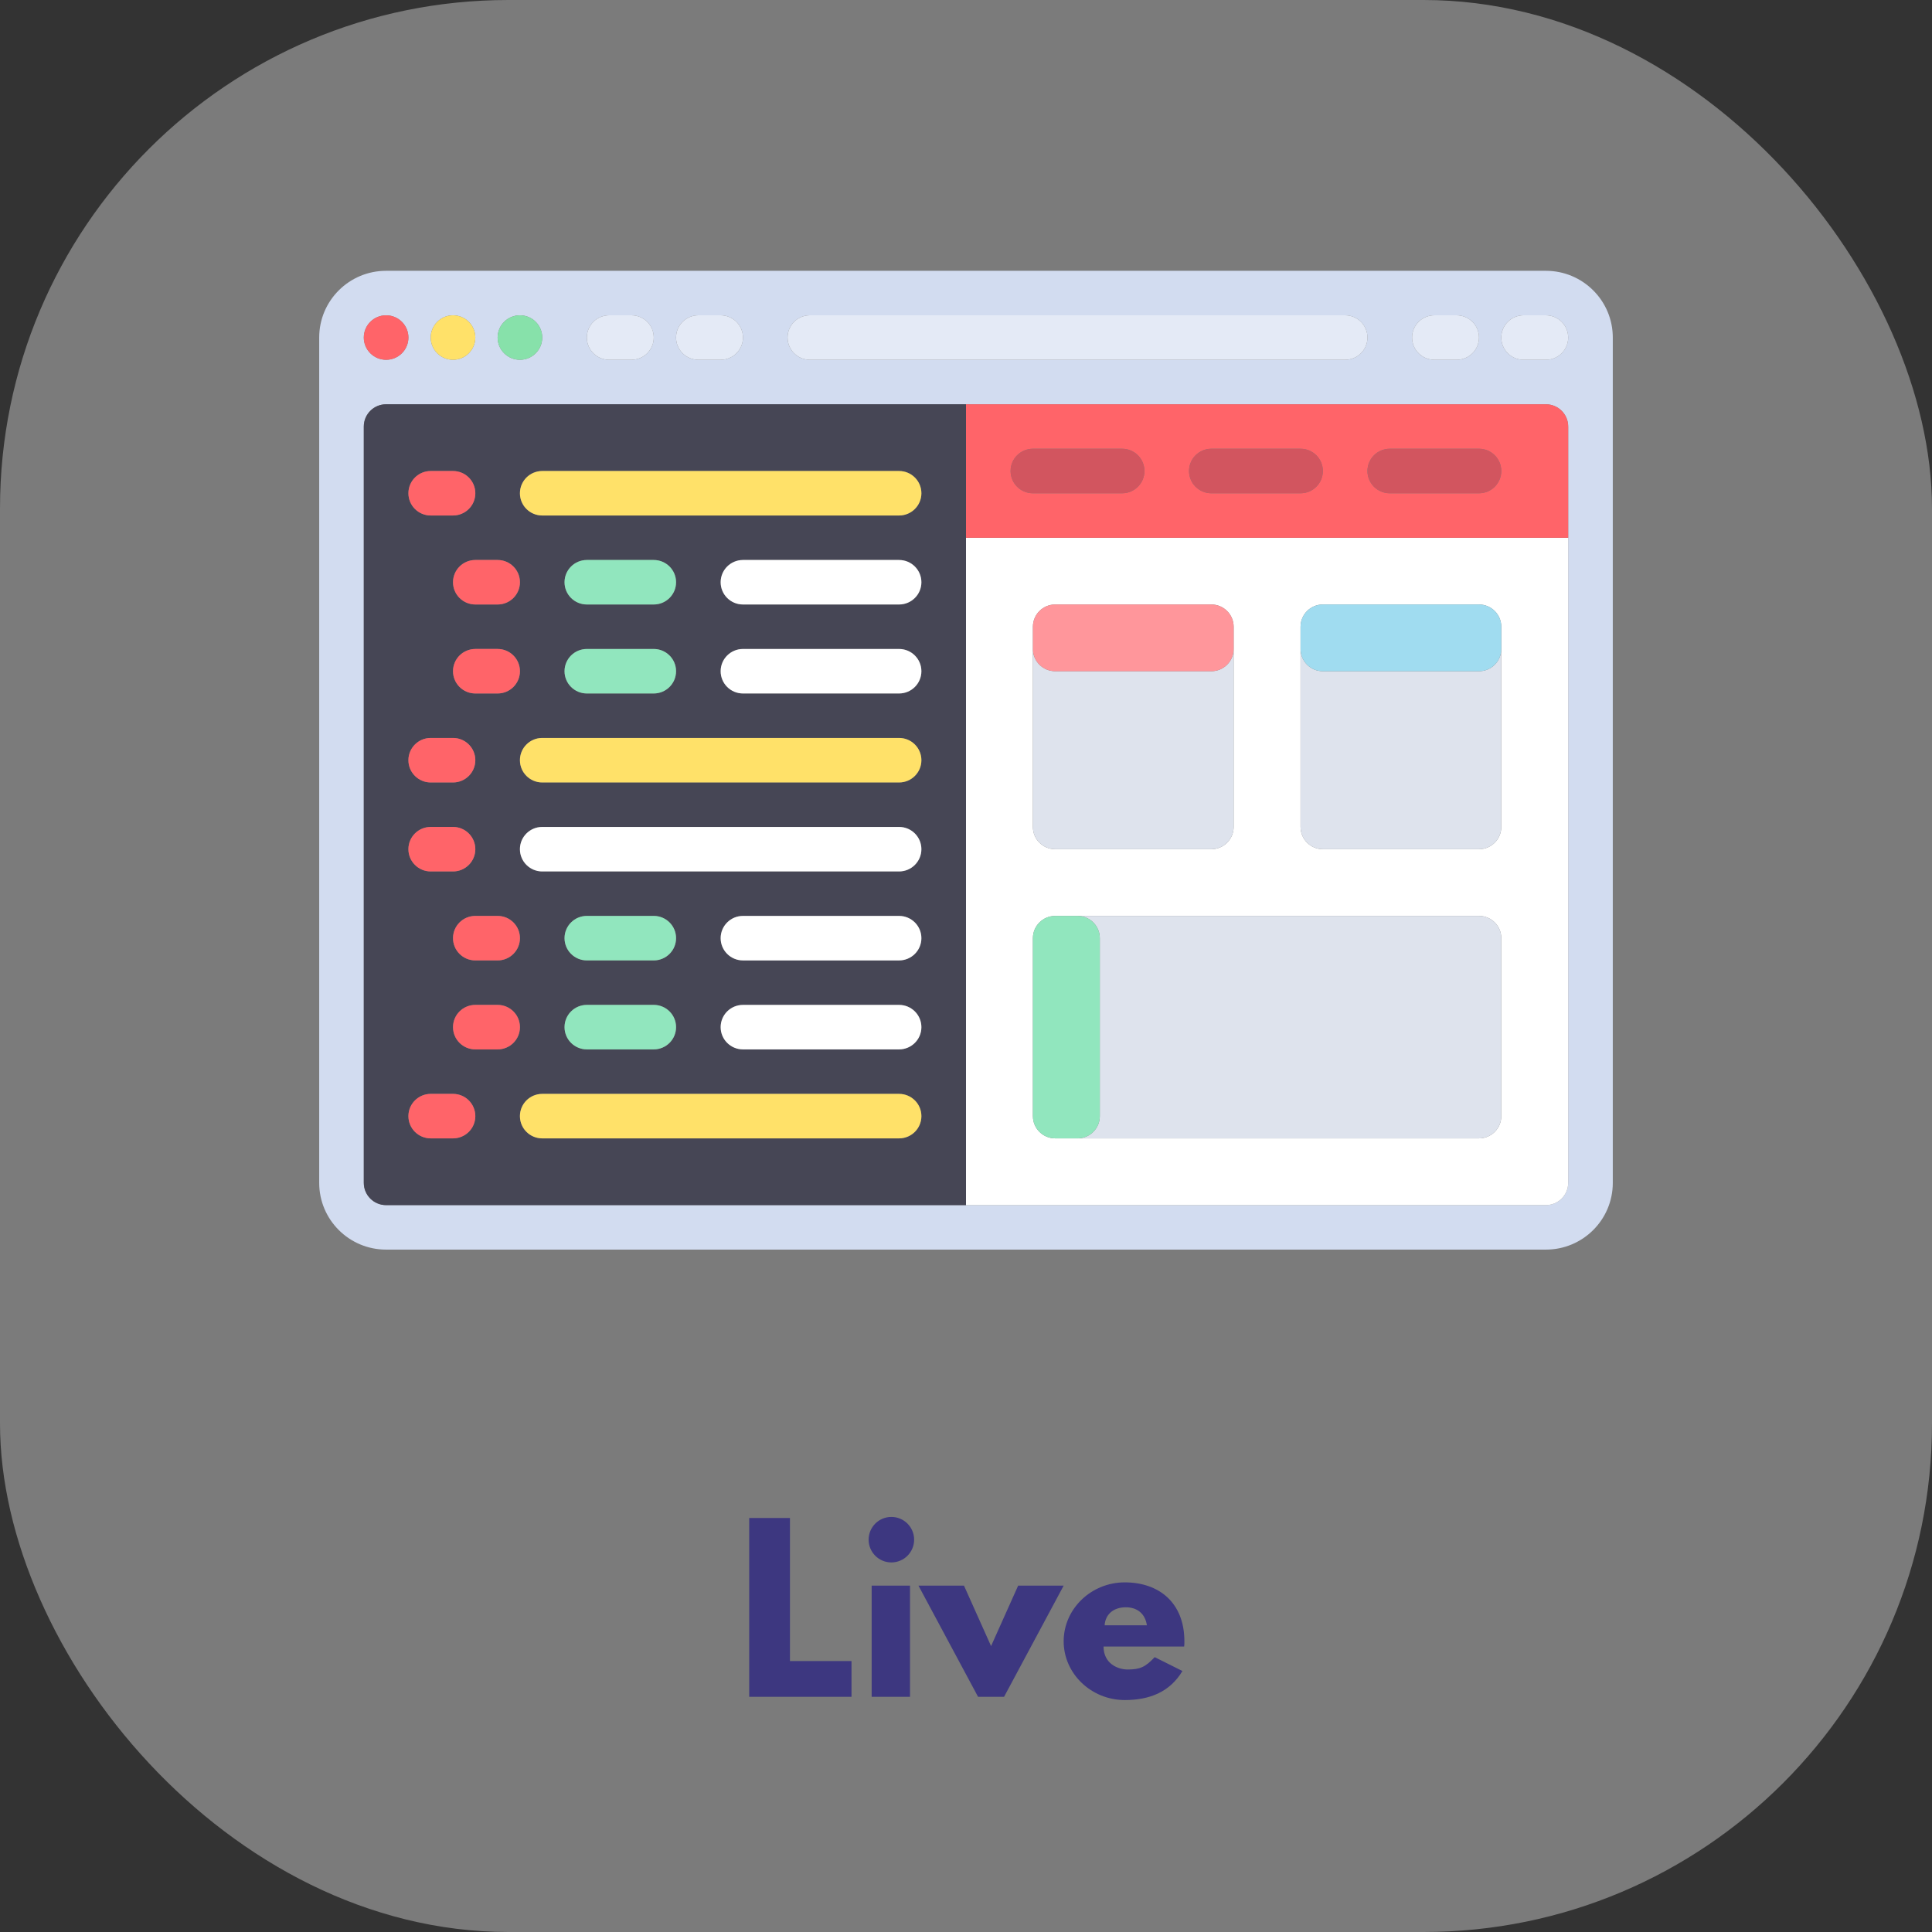 <?xml version="1.0" encoding="UTF-8"?>
<svg width="190px" height="190px" viewBox="0 0 190 190" version="1.1" xmlns="http://www.w3.org/2000/svg" xmlns:xlink="http://www.w3.org/1999/xlink">
    <rect x="0" y="0" width="190" height="190" fill="#333333" stroke="none"/>
    <!-- Generator: Sketch 47.1 (45422) - http://www.bohemiancoding.com/sketch -->
    <title>live</title>
    <desc>Created with Sketch.</desc>
    <defs></defs>
    <g id="Page-1" stroke="none" stroke-width="1" fill="none" fill-rule="evenodd">
        <g id="Group-2">
            <g id="live">
                <rect id="Rectangle" fill="#D8D8D8" opacity="0.436" x="0" y="0" width="190" height="190" rx="50"></rect>
                <g id="coding" transform="translate(31.391, 26.435)" fill-rule="nonzero">
                    <path d="M120.637,0.197 L6.58,0.197 C2.946,0.197 0,3.135 0,6.76 L0,89.892 C0,93.517 2.946,96.456 6.58,96.456 L120.637,96.456 C124.271,96.456 127.217,93.517 127.217,89.892 L127.217,6.76 C127.217,3.135 124.271,0.197 120.637,0.197 Z M109.67,4.572 L111.864,4.572 C113.075,4.572 114.057,5.552 114.057,6.76 C114.057,7.968 113.075,8.948 111.864,8.948 L109.67,8.948 C108.459,8.948 107.477,7.968 107.477,6.76 C107.477,5.552 108.459,4.572 109.67,4.572 Z M48.255,4.572 L100.897,4.572 C102.108,4.572 103.09,5.552 103.09,6.76 C103.09,7.968 102.108,8.948 100.897,8.948 L48.255,8.948 C47.044,8.948 46.061,7.968 46.061,6.76 C46.061,5.552 47.044,4.572 48.255,4.572 Z M37.288,4.572 L39.481,4.572 C40.693,4.572 41.675,5.552 41.675,6.76 C41.675,7.968 40.693,8.948 39.481,8.948 L37.288,8.948 C36.077,8.948 35.094,7.968 35.094,6.76 C35.094,5.552 36.077,4.572 37.288,4.572 Z M28.514,4.572 L30.708,4.572 C31.919,4.572 32.901,5.552 32.901,6.76 C32.901,7.968 31.919,8.948 30.708,8.948 L28.514,8.948 C27.303,8.948 26.321,7.968 26.321,6.76 C26.321,5.552 27.303,4.572 28.514,4.572 Z M19.741,4.572 C20.952,4.572 21.934,5.552 21.934,6.76 C21.934,7.968 20.952,8.948 19.741,8.948 C18.529,8.948 17.547,7.968 17.547,6.76 C17.547,5.552 18.529,4.572 19.741,4.572 Z M13.161,4.572 C14.372,4.572 15.354,5.552 15.354,6.76 C15.354,7.968 14.372,8.948 13.161,8.948 C11.949,8.948 10.967,7.968 10.967,6.76 C10.967,5.552 11.949,4.572 13.161,4.572 Z M6.58,4.572 C7.792,4.572 8.774,5.552 8.774,6.76 C8.774,7.968 7.792,8.948 6.58,8.948 C5.369,8.948 4.387,7.968 4.387,6.76 C4.387,5.552 5.369,4.572 6.58,4.572 Z M122.831,26.449 L122.831,89.892 C122.831,91.101 121.848,92.08 120.637,92.08 L63.609,92.08 L6.58,92.08 C5.369,92.08 4.387,91.101 4.387,89.892 L4.387,26.449 L4.387,15.51 C4.387,14.302 5.369,13.323 6.58,13.323 L63.609,13.323 L120.637,13.323 C121.848,13.323 122.831,14.302 122.831,15.51 L122.831,26.449 L122.831,26.449 Z M120.637,8.947 L118.444,8.947 C117.232,8.947 116.25,7.968 116.25,6.759 C116.25,5.551 117.232,4.572 118.444,4.572 L120.637,4.572 C121.848,4.572 122.831,5.551 122.831,6.759 C122.831,7.968 121.848,8.947 120.637,8.947 Z" id="Shape" fill="#D2DCF0"></path>
                    <path d="M63.609,92.08 L120.637,92.08 C121.848,92.08 122.831,91.101 122.831,89.892 L122.831,26.449 L63.609,26.449 L63.609,92.08 Z M96.51,37.388 L96.51,35.2 C96.51,33.992 97.492,33.012 98.703,33.012 L114.057,33.012 C115.268,33.012 116.251,33.992 116.251,35.2 L116.251,37.388 L116.251,54.889 C116.251,56.097 115.268,57.077 114.057,57.077 L98.703,57.077 C97.492,57.077 96.51,56.097 96.51,54.889 L96.51,37.388 Z M70.189,37.388 L70.189,35.2 C70.189,33.992 71.171,33.012 72.382,33.012 L87.736,33.012 C88.948,33.012 89.93,33.992 89.93,35.2 L89.93,37.388 L89.93,54.889 C89.93,56.097 88.948,57.077 87.736,57.077 L72.382,57.077 C71.171,57.077 70.189,56.097 70.189,54.889 L70.189,37.388 L70.189,37.388 Z M72.382,63.64 L74.576,63.64 L114.057,63.64 C115.268,63.64 116.251,64.62 116.251,65.828 L116.251,83.33 C116.251,84.538 115.268,85.517 114.057,85.517 L74.576,85.517 L72.382,85.517 C71.171,85.517 70.189,84.538 70.189,83.33 L70.189,65.828 C70.189,64.62 71.171,63.64 72.382,63.64 Z" id="Shape" fill="#FFFFFF"></path>
                    <ellipse id="Oval" fill="#FF6469" cx="6.58" cy="6.76" rx="2.194" ry="2.188"></ellipse>
                    <ellipse id="Oval" fill="#FFE169" cx="13.161" cy="6.76" rx="2.194" ry="2.188"></ellipse>
                    <ellipse id="Oval" fill="#87E1AA" cx="19.741" cy="6.76" rx="2.194" ry="2.188"></ellipse>
                    <g id="Group" transform="translate(26.09, 4.461)" fill="#E4EAF6">
                        <path d="M2.425,4.486 L4.618,4.486 C5.83,4.486 6.812,3.507 6.812,2.299 C6.812,1.09 5.83,0.111 4.618,0.111 L2.425,0.111 C1.214,0.111 0.231,1.09 0.231,2.299 C0.231,3.507 1.214,4.486 2.425,4.486 Z" id="Shape"></path>
                        <path d="M11.198,4.486 L13.392,4.486 C14.603,4.486 15.585,3.507 15.585,2.299 C15.585,1.09 14.603,0.111 13.392,0.111 L11.198,0.111 C9.987,0.111 9.005,1.09 9.005,2.299 C9.005,3.507 9.987,4.486 11.198,4.486 Z" id="Shape"></path>
                        <path d="M83.581,4.486 L85.774,4.486 C86.985,4.486 87.968,3.507 87.968,2.299 C87.968,1.09 86.985,0.111 85.774,0.111 L83.581,0.111 C82.369,0.111 81.387,1.09 81.387,2.299 C81.387,3.507 82.369,4.486 83.581,4.486 Z" id="Shape"></path>
                        <path d="M94.548,0.111 L92.354,0.111 C91.143,0.111 90.161,1.091 90.161,2.299 C90.161,3.507 91.143,4.487 92.354,4.487 L94.548,4.487 C95.759,4.487 96.741,3.507 96.741,2.299 C96.741,1.091 95.759,0.111 94.548,0.111 Z" id="Shape"></path>
                        <path d="M22.165,4.486 L74.807,4.486 C76.018,4.486 77.001,3.507 77.001,2.299 C77.001,1.09 76.018,0.111 74.807,0.111 L22.165,0.111 C20.954,0.111 19.972,1.09 19.972,2.299 C19.972,3.507 20.954,4.486 22.165,4.486 Z" id="Shape"></path>
                    </g>
                    <path d="M120.637,13.323 L63.609,13.323 L63.609,26.449 L122.831,26.449 L122.831,15.511 C122.831,14.302 121.848,13.323 120.637,13.323 Z M78.962,22.074 L70.189,22.074 C68.978,22.074 67.995,21.094 67.995,19.886 C67.995,18.678 68.978,17.698 70.189,17.698 L78.962,17.698 C80.174,17.698 81.156,18.678 81.156,19.886 C81.156,21.094 80.174,22.074 78.962,22.074 Z M96.51,22.074 L87.736,22.074 C86.525,22.074 85.543,21.094 85.543,19.886 C85.543,18.678 86.525,17.698 87.736,17.698 L96.51,17.698 C97.721,17.698 98.703,18.678 98.703,19.886 C98.703,21.094 97.721,22.074 96.51,22.074 Z M114.057,22.074 L105.283,22.074 C104.072,22.074 103.09,21.094 103.09,19.886 C103.09,18.678 104.072,17.698 105.283,17.698 L114.057,17.698 C115.268,17.698 116.25,18.678 116.25,19.886 C116.25,21.094 115.268,22.074 114.057,22.074 Z" id="Shape" fill="#FF6469"></path>
                    <g id="Group" transform="translate(67.833, 17.596)" fill="#D2555F">
                        <path d="M11.13,0.103 L2.356,0.103 C1.145,0.103 0.163,1.082 0.163,2.29 C0.163,3.499 1.145,4.478 2.356,4.478 L11.13,4.478 C12.341,4.478 13.323,3.499 13.323,2.29 C13.323,1.082 12.341,0.103 11.13,0.103 Z" id="Shape"></path>
                        <path d="M28.677,0.103 L19.904,0.103 C18.692,0.103 17.71,1.082 17.71,2.29 C17.71,3.499 18.692,4.478 19.904,4.478 L28.677,4.478 C29.888,4.478 30.871,3.499 30.871,2.29 C30.871,1.082 29.888,0.103 28.677,0.103 Z" id="Shape"></path>
                        <path d="M46.224,0.103 L37.451,0.103 C36.239,0.103 35.257,1.082 35.257,2.29 C35.257,3.499 36.239,4.478 37.451,4.478 L46.224,4.478 C47.435,4.478 48.418,3.499 48.418,2.29 C48.418,1.082 47.436,0.103 46.224,0.103 Z" id="Shape"></path>
                    </g>
                    <g id="Group" transform="translate(70.069, 37.174)" fill="#DEE3ED">
                        <path d="M2.313,19.903 L17.667,19.903 C18.878,19.903 19.861,18.923 19.861,17.715 L19.861,0.213 C19.861,1.422 18.878,2.401 17.667,2.401 L2.313,2.401 C1.102,2.401 0.12,1.422 0.12,0.213 L0.12,17.715 C0.12,18.924 1.102,19.903 2.313,19.903 Z" id="Shape"></path>
                        <path d="M28.634,19.903 L43.988,19.903 C45.199,19.903 46.181,18.923 46.181,17.715 L46.181,0.213 C46.181,1.422 45.199,2.401 43.988,2.401 L28.634,2.401 C27.423,2.401 26.441,1.422 26.441,0.213 L26.441,17.715 C26.441,18.924 27.423,19.903 28.634,19.903 Z" id="Shape"></path>
                    </g>
                    <path d="M72.382,39.575 L87.736,39.575 C88.947,39.575 89.93,38.596 89.93,37.388 L89.93,35.2 C89.93,33.992 88.947,33.012 87.736,33.012 L72.382,33.012 C71.171,33.012 70.189,33.992 70.189,35.2 L70.189,37.388 C70.189,38.596 71.171,39.575 72.382,39.575 Z" id="Shape" fill="#FF969B"></path>
                    <path d="M98.703,39.575 L114.057,39.575 C115.268,39.575 116.25,38.596 116.25,37.388 L116.25,35.2 C116.25,33.992 115.268,33.012 114.057,33.012 L98.703,33.012 C97.492,33.012 96.51,33.992 96.51,35.2 L96.51,37.388 C96.51,38.596 97.492,39.575 98.703,39.575 Z" id="Shape" fill="#A0DCF0"></path>
                    <path d="M76.769,65.828 L76.769,83.33 C76.769,84.538 75.787,85.517 74.576,85.517 L114.057,85.517 C115.268,85.517 116.251,84.538 116.251,83.33 L116.251,65.828 C116.251,64.62 115.268,63.64 114.057,63.64 L74.576,63.64 C75.787,63.64 76.769,64.62 76.769,65.828 Z" id="Shape" fill="#DEE3ED"></path>
                    <path d="M72.382,85.517 L74.576,85.517 C75.787,85.517 76.769,84.537 76.769,83.329 L76.769,65.828 C76.769,64.619 75.787,63.64 74.576,63.64 L72.382,63.64 C71.171,63.64 70.189,64.619 70.189,65.828 L70.189,83.329 C70.189,84.537 71.171,85.517 72.382,85.517 Z" id="Shape" fill="#91E6BE"></path>
                    <path d="M63.609,13.323 L6.58,13.323 C5.369,13.323 4.387,14.303 4.387,15.511 L4.387,26.449 L4.387,89.893 C4.387,91.101 5.369,92.081 6.58,92.081 L63.609,92.081 L63.609,26.449 L63.609,13.323 Z M21.934,19.886 L57.028,19.886 C58.24,19.886 59.222,20.865 59.222,22.074 C59.222,23.282 58.24,24.261 57.028,24.261 L21.934,24.261 C20.723,24.261 19.741,23.282 19.741,22.074 C19.741,20.865 20.723,19.886 21.934,19.886 Z M10.967,19.886 L13.161,19.886 C14.372,19.886 15.354,20.865 15.354,22.074 C15.354,23.282 14.372,24.261 13.161,24.261 L10.967,24.261 C9.756,24.261 8.774,23.282 8.774,22.074 C8.774,20.865 9.756,19.886 10.967,19.886 Z M32.901,33.012 L26.321,33.012 C25.11,33.012 24.127,32.033 24.127,30.824 C24.127,29.616 25.11,28.637 26.321,28.637 L32.901,28.637 C34.112,28.637 35.095,29.616 35.095,30.824 C35.094,32.033 34.112,33.012 32.901,33.012 Z M35.094,39.575 C35.094,40.783 34.112,41.763 32.901,41.763 L26.321,41.763 C25.109,41.763 24.127,40.783 24.127,39.575 C24.127,38.367 25.109,37.388 26.321,37.388 L32.901,37.388 C34.112,37.388 35.094,38.367 35.094,39.575 Z M10.967,54.889 L13.161,54.889 C14.372,54.889 15.354,55.869 15.354,57.077 C15.354,58.285 14.372,59.265 13.161,59.265 L10.967,59.265 C9.756,59.265 8.774,58.285 8.774,57.077 C8.774,55.869 9.756,54.889 10.967,54.889 Z M8.774,48.326 C8.774,47.118 9.756,46.138 10.967,46.138 L13.161,46.138 C14.372,46.138 15.354,47.118 15.354,48.326 C15.354,49.534 14.372,50.514 13.161,50.514 L10.967,50.514 C9.756,50.514 8.774,49.534 8.774,48.326 Z M15.354,63.64 L17.547,63.64 C18.759,63.64 19.741,64.62 19.741,65.828 C19.741,67.036 18.759,68.016 17.547,68.016 L15.354,68.016 C14.142,68.016 13.16,67.036 13.16,65.828 C13.16,64.62 14.142,63.64 15.354,63.64 Z M17.547,41.763 L15.354,41.763 C14.142,41.763 13.16,40.783 13.16,39.575 C13.16,38.367 14.142,37.387 15.354,37.387 L17.547,37.387 C18.759,37.387 19.741,38.367 19.741,39.575 C19.741,40.783 18.759,41.763 17.547,41.763 Z M17.547,33.012 L15.354,33.012 C14.142,33.012 13.16,32.033 13.16,30.824 C13.16,29.616 14.142,28.637 15.354,28.637 L17.547,28.637 C18.759,28.637 19.741,29.616 19.741,30.824 C19.741,32.033 18.759,33.012 17.547,33.012 Z M13.161,85.517 L10.967,85.517 C9.756,85.517 8.774,84.537 8.774,83.329 C8.774,82.121 9.756,81.141 10.967,81.141 L13.161,81.141 C14.372,81.141 15.354,82.121 15.354,83.329 C15.354,84.537 14.372,85.517 13.161,85.517 Z M17.547,76.766 L15.354,76.766 C14.142,76.766 13.16,75.787 13.16,74.579 C13.16,73.37 14.142,72.391 15.354,72.391 L17.547,72.391 C18.759,72.391 19.741,73.37 19.741,74.579 C19.741,75.787 18.759,76.766 17.547,76.766 Z M57.028,85.517 L21.934,85.517 C20.723,85.517 19.741,84.537 19.741,83.329 C19.741,82.121 20.723,81.141 21.934,81.141 L57.028,81.141 C58.24,81.141 59.222,82.121 59.222,83.329 C59.222,84.537 58.24,85.517 57.028,85.517 Z M26.321,72.391 L32.901,72.391 C34.112,72.391 35.095,73.37 35.095,74.579 C35.095,75.787 34.112,76.766 32.901,76.766 L26.321,76.766 C25.11,76.766 24.127,75.787 24.127,74.579 C24.127,73.37 25.11,72.391 26.321,72.391 Z M24.127,65.828 C24.127,64.62 25.11,63.64 26.321,63.64 L32.901,63.64 C34.112,63.64 35.095,64.62 35.095,65.828 C35.095,67.036 34.112,68.016 32.901,68.016 L26.321,68.016 C25.11,68.015 24.127,67.036 24.127,65.828 Z M57.028,76.766 L41.675,76.766 C40.463,76.766 39.481,75.787 39.481,74.579 C39.481,73.37 40.463,72.391 41.675,72.391 L57.028,72.391 C58.24,72.391 59.222,73.37 59.222,74.579 C59.222,75.787 58.24,76.766 57.028,76.766 Z M57.028,68.015 L41.675,68.015 C40.463,68.015 39.481,67.036 39.481,65.828 C39.481,64.619 40.463,63.64 41.675,63.64 L57.028,63.64 C58.24,63.64 59.222,64.619 59.222,65.828 C59.222,67.036 58.24,68.015 57.028,68.015 Z M57.028,59.265 L21.934,59.265 C20.723,59.265 19.741,58.285 19.741,57.077 C19.741,55.869 20.723,54.889 21.934,54.889 L57.028,54.889 C58.24,54.889 59.222,55.869 59.222,57.077 C59.222,58.285 58.24,59.265 57.028,59.265 Z M57.028,50.514 L21.934,50.514 C20.723,50.514 19.741,49.534 19.741,48.326 C19.741,47.118 20.723,46.138 21.934,46.138 L57.028,46.138 C58.24,46.138 59.222,47.118 59.222,48.326 C59.222,49.534 58.24,50.514 57.028,50.514 Z M57.028,41.763 L41.675,41.763 C40.463,41.763 39.481,40.783 39.481,39.575 C39.481,38.367 40.463,37.387 41.675,37.387 L57.028,37.387 C58.24,37.387 59.222,38.367 59.222,39.575 C59.222,40.783 58.24,41.763 57.028,41.763 Z M57.028,33.012 L41.675,33.012 C40.463,33.012 39.481,32.033 39.481,30.824 C39.481,29.616 40.463,28.637 41.675,28.637 L57.028,28.637 C58.24,28.637 59.222,29.616 59.222,30.824 C59.222,32.033 58.24,33.012 57.028,33.012 Z" id="Shape" fill="#464655"></path>
                    <path d="M21.934,24.261 L57.028,24.261 C58.24,24.261 59.222,23.282 59.222,22.074 C59.222,20.865 58.24,19.886 57.028,19.886 L21.934,19.886 C20.723,19.886 19.741,20.865 19.741,22.074 C19.741,23.282 20.723,24.261 21.934,24.261 Z" id="Shape" fill="#FFE169"></path>
                    <g id="Group" transform="translate(24.102, 28.5)" fill="#91E6BE">
                        <path d="M8.799,0.137 L2.219,0.137 C1.008,0.137 0.026,1.116 0.026,2.325 C0.026,3.533 1.008,4.512 2.219,4.512 L8.799,4.512 C10.011,4.512 10.993,3.533 10.993,2.325 C10.993,1.116 10.011,0.137 8.799,0.137 Z" id="Shape"></path>
                        <path d="M8.799,8.888 L2.219,8.888 C1.008,8.888 0.026,9.867 0.026,11.075 C0.026,12.284 1.008,13.263 2.219,13.263 L8.799,13.263 C10.011,13.263 10.993,12.284 10.993,11.075 C10.993,9.867 10.011,8.888 8.799,8.888 Z" id="Shape"></path>
                    </g>
                    <path d="M57.028,46.138 L21.934,46.138 C20.723,46.138 19.741,47.118 19.741,48.326 C19.741,49.534 20.723,50.514 21.934,50.514 L57.028,50.514 C58.24,50.514 59.222,49.534 59.222,48.326 C59.222,47.118 58.24,46.138 57.028,46.138 Z" id="Shape" fill="#FFE169"></path>
                    <g id="Group" transform="translate(19.629, 28.5)" fill="#FFFFFF">
                        <path d="M37.399,26.389 L2.305,26.389 C1.094,26.389 0.111,27.369 0.111,28.577 C0.111,29.785 1.094,30.765 2.305,30.765 L37.399,30.765 C38.61,30.765 39.593,29.785 39.593,28.577 C39.593,27.369 38.61,26.389 37.399,26.389 Z" id="Shape"></path>
                        <path d="M37.399,0.137 L22.045,0.137 C20.834,0.137 19.852,1.116 19.852,2.325 C19.852,3.533 20.834,4.512 22.045,4.512 L37.399,4.512 C38.61,4.512 39.593,3.533 39.593,2.325 C39.593,1.116 38.61,0.137 37.399,0.137 Z" id="Shape"></path>
                        <path d="M37.399,8.888 L22.045,8.888 C20.834,8.888 19.852,9.867 19.852,11.075 C19.852,12.284 20.834,13.263 22.045,13.263 L37.399,13.263 C38.61,13.263 39.593,12.284 39.593,11.075 C39.593,9.867 38.61,8.888 37.399,8.888 Z" id="Shape"></path>
                        <path d="M37.399,35.14 L22.045,35.14 C20.834,35.14 19.852,36.12 19.852,37.328 C19.852,38.536 20.834,39.516 22.045,39.516 L37.399,39.516 C38.61,39.516 39.593,38.536 39.593,37.328 C39.593,36.12 38.61,35.14 37.399,35.14 Z" id="Shape"></path>
                        <path d="M37.399,43.891 L22.045,43.891 C20.834,43.891 19.852,44.87 19.852,46.079 C19.852,47.287 20.834,48.266 22.045,48.266 L37.399,48.266 C38.61,48.266 39.593,47.287 39.593,46.079 C39.593,44.87 38.61,43.891 37.399,43.891 Z" id="Shape"></path>
                    </g>
                    <g id="Group" transform="translate(24.102, 63.443)" fill="#91E6BE">
                        <path d="M2.219,4.572 L8.799,4.572 C10.011,4.572 10.993,3.592 10.993,2.384 C10.993,1.176 10.011,0.196 8.799,0.196 L2.219,0.196 C1.008,0.196 0.026,1.176 0.026,2.384 C0.026,3.592 1.008,4.572 2.219,4.572 Z" id="Shape"></path>
                        <path d="M2.219,13.323 L8.799,13.323 C10.011,13.323 10.993,12.343 10.993,11.135 C10.993,9.927 10.011,8.947 8.799,8.947 L2.219,8.947 C1.008,8.947 0.026,9.927 0.026,11.135 C0.026,12.343 1.008,13.323 2.219,13.323 Z" id="Shape"></path>
                    </g>
                    <path d="M57.028,81.142 L21.934,81.142 C20.723,81.142 19.741,82.121 19.741,83.33 C19.741,84.538 20.723,85.517 21.934,85.517 L57.028,85.517 C58.24,85.517 59.222,84.538 59.222,83.33 C59.222,82.121 58.24,81.142 57.028,81.142 Z" id="Shape" fill="#FFE169"></path>
                    <g id="Group" transform="translate(8.697, 19.826)" fill="#FF6469">
                        <path d="M2.271,4.435 L4.464,4.435 C5.675,4.435 6.658,3.456 6.658,2.248 C6.658,1.039 5.675,0.06 4.464,0.06 L2.271,0.06 C1.059,0.06 0.077,1.039 0.077,2.248 C0.077,3.456 1.059,4.435 2.271,4.435 Z" id="Shape"></path>
                        <path d="M8.851,8.811 L6.657,8.811 C5.446,8.811 4.464,9.79 4.464,10.999 C4.464,12.207 5.446,13.186 6.657,13.186 L8.851,13.186 C10.062,13.186 11.044,12.207 11.044,10.999 C11.044,9.79 10.062,8.811 8.851,8.811 Z" id="Shape"></path>
                        <path d="M8.851,17.561 L6.657,17.561 C5.446,17.561 4.464,18.541 4.464,19.749 C4.464,20.957 5.446,21.937 6.657,21.937 L8.851,21.937 C10.062,21.937 11.044,20.957 11.044,19.749 C11.044,18.541 10.062,17.561 8.851,17.561 Z" id="Shape"></path>
                        <path d="M2.271,30.688 L4.464,30.688 C5.675,30.688 6.658,29.708 6.658,28.5 C6.658,27.292 5.675,26.312 4.464,26.312 L2.271,26.312 C1.059,26.312 0.077,27.292 0.077,28.5 C0.077,29.708 1.059,30.688 2.271,30.688 Z" id="Shape"></path>
                        <path d="M2.271,39.439 L4.464,39.439 C5.675,39.439 6.658,38.459 6.658,37.251 C6.658,36.043 5.675,35.063 4.464,35.063 L2.271,35.063 C1.059,35.063 0.077,36.043 0.077,37.251 C0.077,38.459 1.059,39.439 2.271,39.439 Z" id="Shape"></path>
                        <path d="M6.657,48.189 L8.851,48.189 C10.062,48.189 11.044,47.21 11.044,46.001 C11.044,44.793 10.062,43.814 8.851,43.814 L6.657,43.814 C5.446,43.814 4.464,44.793 4.464,46.001 C4.464,47.21 5.446,48.189 6.657,48.189 Z" id="Shape"></path>
                        <path d="M8.851,52.565 L6.657,52.565 C5.446,52.565 4.464,53.544 4.464,54.752 C4.464,55.961 5.446,56.94 6.657,56.94 L8.851,56.94 C10.062,56.94 11.044,55.961 11.044,54.752 C11.044,53.544 10.062,52.565 8.851,52.565 Z" id="Shape"></path>
                        <path d="M4.464,61.316 L2.271,61.316 C1.059,61.316 0.077,62.295 0.077,63.503 C0.077,64.712 1.059,65.691 2.271,65.691 L4.464,65.691 C5.675,65.691 6.658,64.712 6.658,63.503 C6.657,62.295 5.675,61.316 4.464,61.316 Z" id="Shape"></path>
                    </g>
                </g>
                <path d="M77.687,149.286 L73.68,149.286 L73.68,166.87 L83.74,166.87 L83.74,163.353 L77.687,163.353 L77.687,149.286 Z M87.661,149.18 C88.897,149.18 89.899,150.181 89.899,151.418 C89.899,152.654 88.897,153.655 87.661,153.655 C86.425,153.655 85.423,152.654 85.423,151.418 C85.423,150.181 86.425,149.18 87.661,149.18 Z M85.722,155.936 L89.494,155.936 L89.494,166.87 L85.722,166.87 L85.722,155.936 Z M94.801,155.936 L90.325,155.936 L96.186,166.87 L98.744,166.87 L104.605,155.936 L100.129,155.936 L97.465,161.882 L94.801,155.936 Z M116.455,161.925 L108.527,161.925 C108.527,163.609 109.933,164.184 110.892,164.184 C112.107,164.184 112.64,163.95 113.557,162.969 L116.285,164.333 C115.049,166.401 113.045,167.189 110.615,167.189 C107.312,167.189 104.605,164.589 104.605,161.413 C104.605,158.216 107.312,155.616 110.615,155.616 C113.94,155.616 116.477,157.577 116.477,161.413 C116.477,161.563 116.477,161.797 116.455,161.925 Z M108.633,159.836 L112.789,159.836 C112.619,158.685 111.83,158.067 110.722,158.067 C109.422,158.067 108.697,158.835 108.633,159.836 Z" id="Live" fill="#3D3780"></path>
            </g>
        </g>
    </g>
</svg>